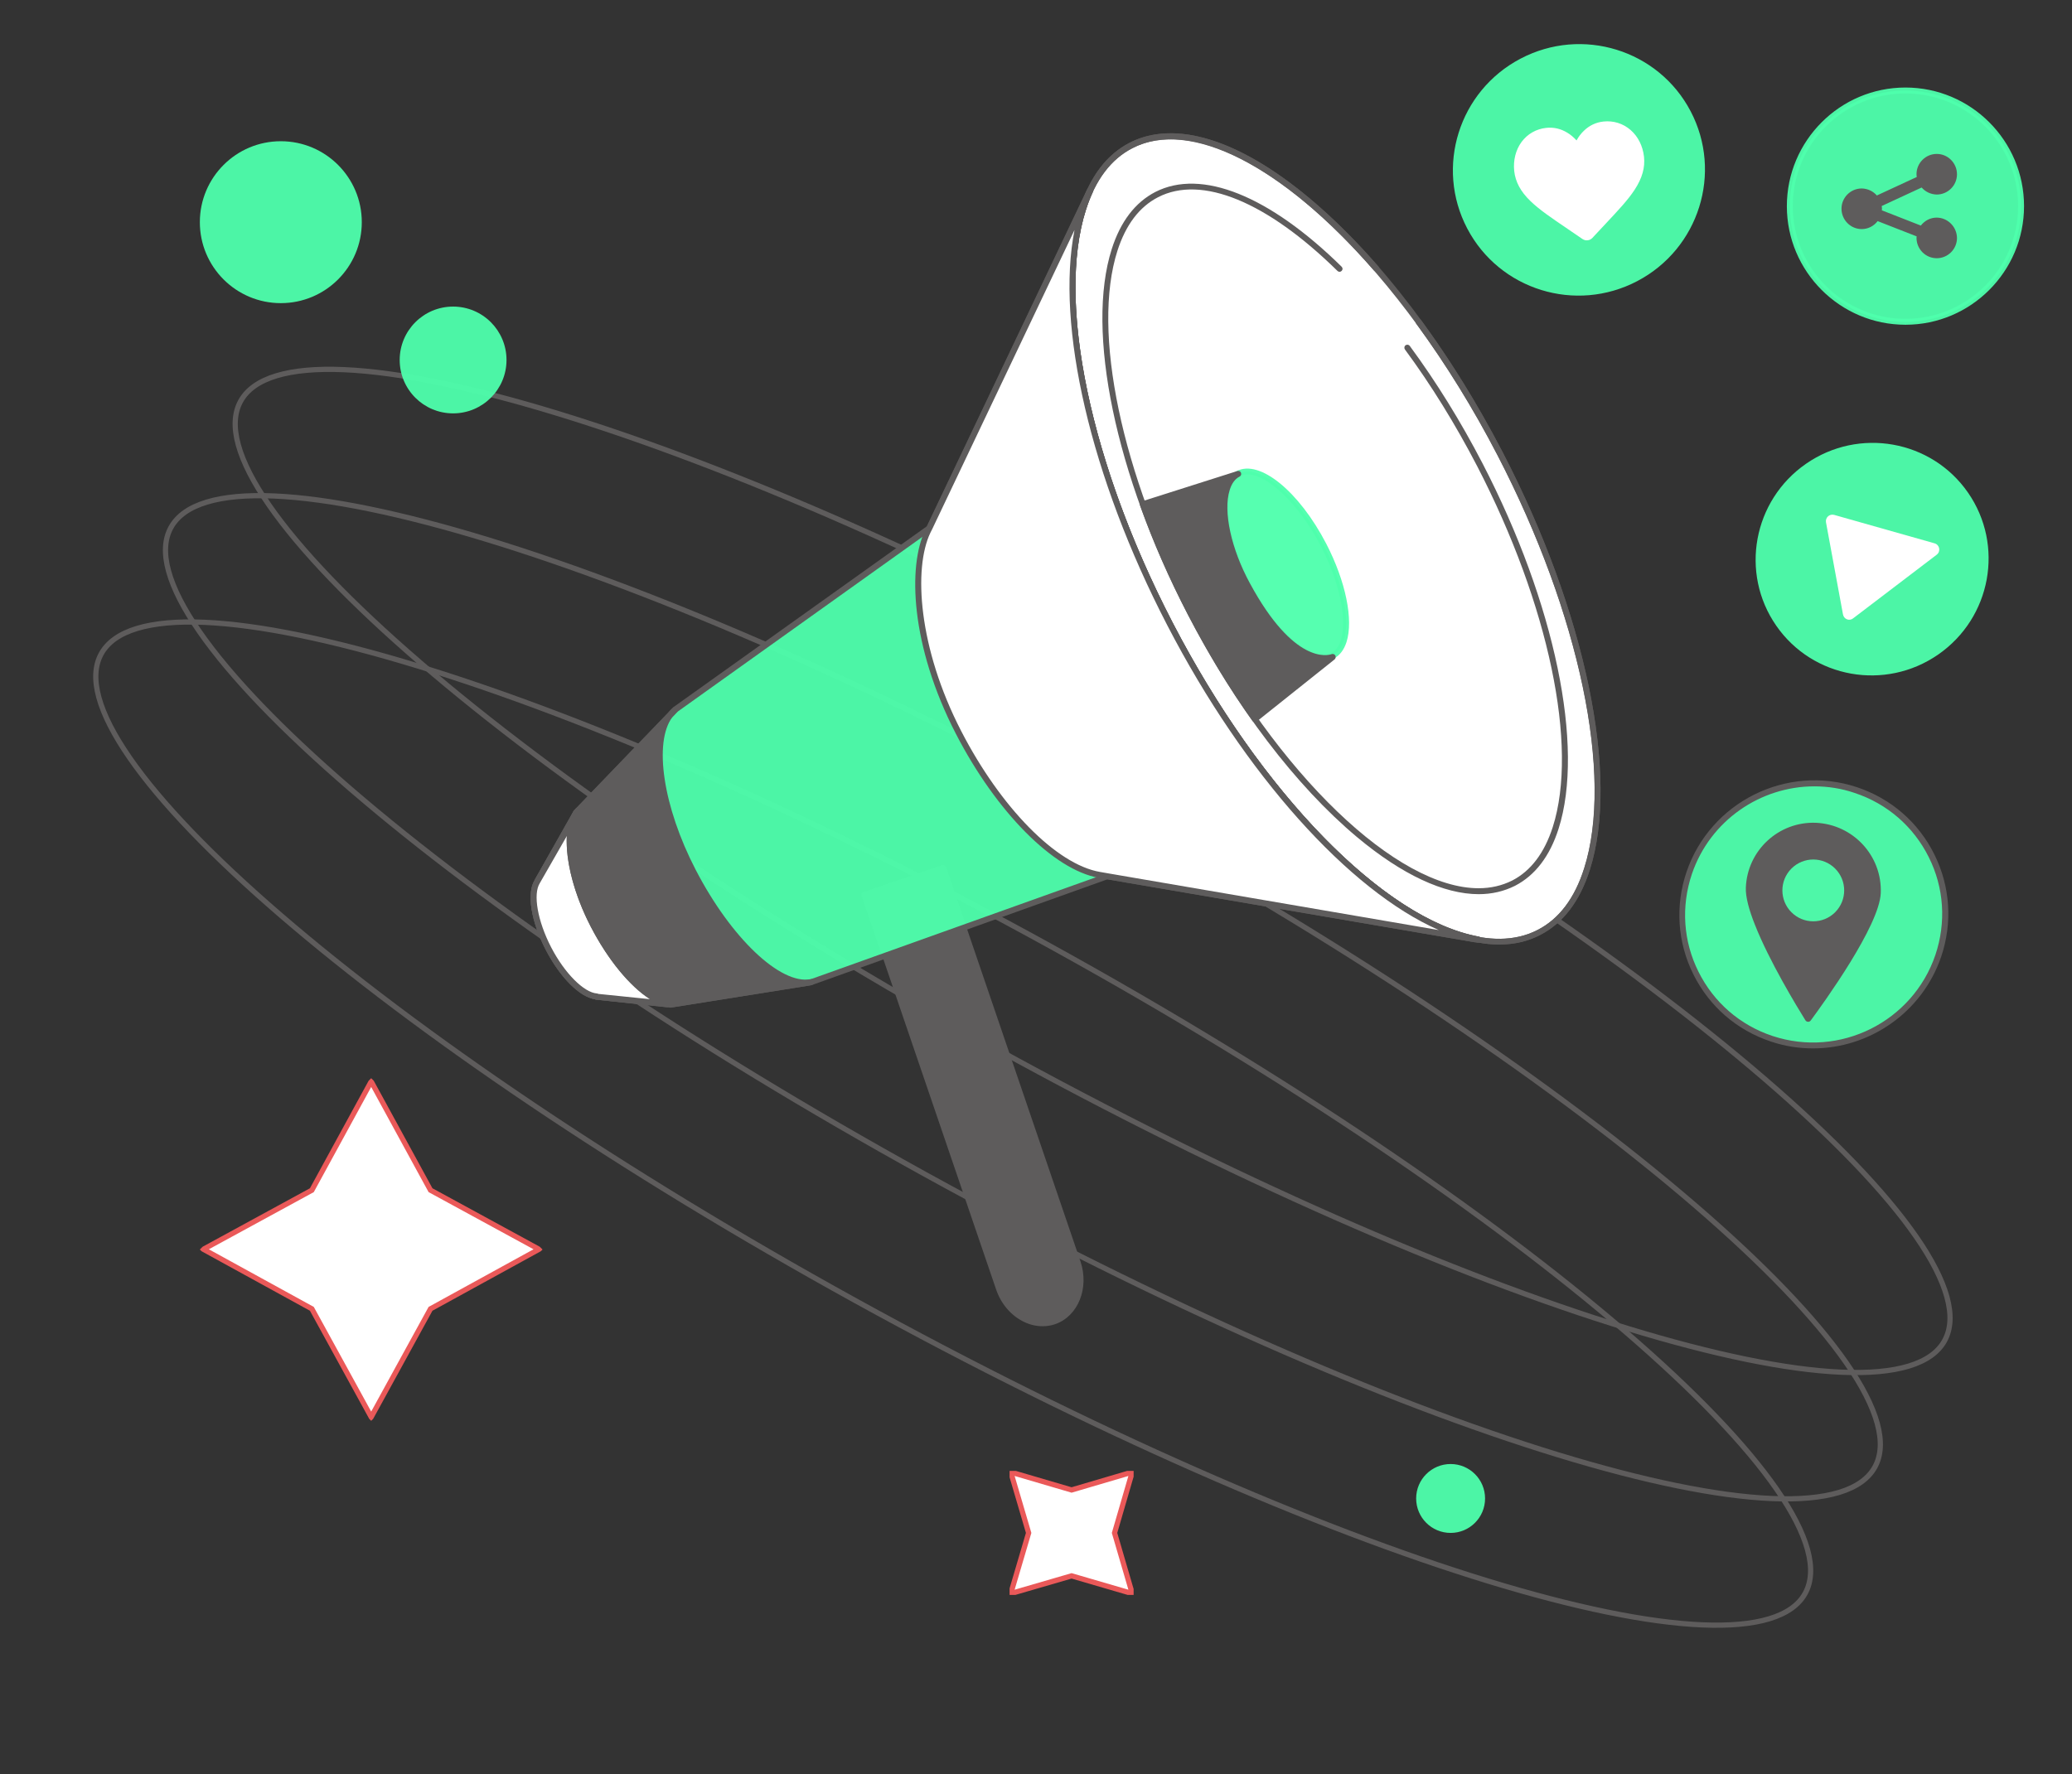 <svg width="397" height="340" viewBox="0 0 397 340" fill="none" xmlns="http://www.w3.org/2000/svg">
<rect x="0" y="0" width="397" height="340" fill="#333333" stroke="none"/>
<g clip-path="url(#clip0_640_3719)">
<path d="M205.319 285.556L216.939 282.133L213.549 293.786L216.939 305.406L205.319 302.015L193.666 305.406L197.09 293.786L193.666 282.133L205.319 285.556Z" fill="white" stroke="#EA5959" stroke-miterlimit="10"/>
</g>
<g clip-path="url(#clip1_640_3719)">
<path d="M82.489 228.103L103.269 239.425L82.489 250.839L71.121 271.573L59.753 250.839L38.973 239.425L59.753 228.103L71.121 207.277L82.489 228.103Z" fill="white" stroke="#EA5959" stroke-miterlimit="10"/>
</g>
<path d="M372.584 256.954C371.358 259.176 369.067 260.799 365.729 261.812C362.389 262.824 358.045 263.21 352.799 262.984C342.309 262.531 328.328 259.638 311.819 254.586C278.81 244.483 235.802 225.777 190.626 200.858C145.449 175.939 106.685 149.539 80.531 127.009C67.451 115.741 57.545 105.458 51.567 96.827C48.577 92.51 46.586 88.63 45.661 85.265C44.736 81.901 44.888 79.098 46.113 76.875C47.339 74.653 49.63 73.03 52.968 72.018C56.308 71.005 60.652 70.619 65.898 70.846C76.388 71.298 90.369 74.191 106.878 79.244C139.886 89.347 182.895 108.053 228.071 132.971C273.247 157.89 312.012 184.29 338.166 206.82C351.246 218.089 361.151 228.371 367.13 237.003C370.12 241.319 372.111 245.199 373.036 248.565C373.96 251.928 373.809 254.732 372.584 256.954Z" stroke="#5E5C5C"/>
<path d="M359.227 281.166C358.001 283.388 355.71 285.011 352.373 286.024C349.032 287.036 344.688 287.422 339.442 287.196C328.953 286.743 314.971 283.85 298.463 278.798C265.454 268.695 222.445 249.989 177.269 225.07C132.093 200.151 93.328 173.751 67.174 151.221C54.094 139.953 44.189 129.67 38.21 121.038C35.221 116.722 33.229 112.842 32.304 109.476C31.38 106.113 31.531 103.31 32.757 101.087C33.983 98.865 36.273 97.242 39.611 96.23C42.951 95.217 47.295 94.831 52.541 95.058C63.031 95.51 77.013 98.403 93.521 103.456C126.53 113.559 169.539 132.265 214.715 157.183C259.891 182.102 298.656 208.502 324.81 231.032C337.89 242.3 347.795 252.583 353.773 261.215C356.763 265.531 358.754 269.411 359.679 272.777C360.604 276.14 360.453 278.944 359.227 281.166Z" stroke="#5E5C5C"/>
<path d="M345.873 305.378C344.647 307.6 342.356 309.223 339.018 310.235C335.678 311.248 331.334 311.634 326.088 311.408C315.598 310.955 301.617 308.062 285.108 303.009C252.099 292.906 209.091 274.2 163.915 249.282C118.738 224.363 79.974 197.963 53.82 175.433C40.74 164.164 30.834 153.882 24.856 145.25C21.866 140.934 19.875 137.054 18.95 133.688C18.025 130.325 18.177 127.521 19.402 125.299C20.628 123.077 22.919 121.454 26.257 120.441C29.597 119.429 33.941 119.043 39.187 119.269C49.677 119.722 63.658 122.615 80.167 127.667C113.176 137.77 156.184 156.476 201.36 181.395C246.536 206.314 285.301 232.714 311.455 255.244C324.535 266.512 334.44 276.795 340.419 285.426C343.409 289.743 345.4 293.623 346.325 296.988C347.249 300.352 347.098 303.155 345.873 305.378Z" stroke="#5E5C5C"/>
<ellipse cx="86.815" cy="68.991" rx="10.233" ry="10.233" fill="#4EFFAC" fill-opacity="0.95"/>
<ellipse cx="277.941" cy="287.184" rx="6.602" ry="6.602" fill="#4EFFAC" fill-opacity="0.95"/>
<ellipse cx="53.806" cy="42.582" rx="15.514" ry="15.515" fill="#4EFFAC" fill-opacity="0.95"/>
<path d="M202.001 253.244C197.839 254.666 193.083 251.848 191.428 246.96L165.682 171.525L180.726 166.379L206.499 241.917C208.153 246.753 206.137 251.822 202.001 253.244Z" fill="#5E5C5C"/>
<path d="M199.752 254.175C198.537 254.175 197.296 253.891 196.107 253.296C193.703 252.106 191.79 249.882 190.86 247.141L165.113 171.706C165.01 171.422 165.165 171.086 165.475 170.982L180.52 165.836C180.675 165.784 180.83 165.784 180.959 165.862C181.088 165.939 181.192 166.043 181.243 166.198L207.016 241.736C208.748 246.857 206.576 252.261 202.156 253.787C201.406 254.046 200.579 254.175 199.752 254.175ZM166.405 171.887L191.971 246.779C192.798 249.236 194.504 251.253 196.624 252.287C198.33 253.115 200.166 253.27 201.82 252.701C205.646 251.382 207.507 246.624 205.956 242.098L180.364 167.103L166.405 171.887Z" fill="#5E5C5C"/>
<path d="M178.063 101.261L129.387 135.992L110.439 155.672L102.994 168.835L102.968 168.938C101.495 171.214 102.348 176.464 105.114 181.817C107.828 187.092 111.654 190.764 114.343 190.971L114.265 191.023L128.56 192.575L155.315 188.308L212.107 167.981L282.704 180.084L283.195 180.11C265.462 176.8 241.525 153.086 224.128 119.545C206.756 86.03 201.224 52.902 208.85 36.559H208.824L178.451 100.434L178.063 101.261Z" fill="#4EFFAC" fill-opacity="0.95"/>
<path d="M294.928 178.651C312.375 169.586 309.002 128.493 287.393 86.867C265.784 45.24 234.122 18.843 216.675 27.908C199.228 36.972 202.602 78.065 224.211 119.692C245.819 161.318 277.481 187.715 294.928 178.651Z" fill="white"/>
<path d="M287.255 181.016C279.655 181.016 270.504 176.775 260.655 168.525C247.239 157.302 234.081 140.001 223.612 119.778C207.766 89.159 201.226 57.765 206.964 39.792C208.877 33.792 212.083 29.603 216.451 27.353C225.137 22.905 237.364 26.681 250.909 38.008C264.326 49.231 277.483 66.532 287.952 86.754C303.824 117.373 310.364 148.768 304.6 166.741C302.687 172.74 299.482 176.93 295.113 179.18C292.761 180.421 290.124 181.016 287.255 181.016ZM224.361 26.681C221.699 26.681 219.217 27.224 216.994 28.387C212.884 30.482 209.885 34.465 208.076 40.18C202.415 57.894 208.929 88.953 224.646 119.313C246.05 160.612 277.432 187.041 294.622 178.223C298.732 176.128 301.731 172.146 303.54 166.431C309.201 148.716 302.687 117.658 286.97 87.297C268.332 51.352 242.172 26.681 224.361 26.681Z" fill="#5E5C5C"/>
<path d="M287.254 181.016C279.654 181.016 270.503 176.775 260.654 168.526C247.238 157.302 234.08 140.002 223.611 119.779C207.765 89.16 201.225 57.765 206.963 39.792C208.876 33.793 212.082 29.603 216.45 27.353C222.267 24.354 229.866 25.104 238.423 29.5C246.617 33.715 255.484 41.189 264.118 51.093C264.325 51.326 264.299 51.688 264.066 51.895C263.833 52.102 263.472 52.076 263.265 51.843C245.738 31.724 228.005 22.724 216.993 28.388C212.883 30.483 209.884 34.465 208.075 40.18C202.414 57.895 208.928 88.953 224.645 119.313C243.257 155.233 269.443 179.93 287.228 179.93C289.89 179.93 292.372 179.387 294.595 178.223C298.705 176.129 301.704 172.146 303.513 166.431C309.174 148.716 302.66 117.658 286.943 87.298C282.264 78.247 276.991 69.739 271.33 62.006C271.149 61.748 271.201 61.386 271.459 61.205C271.718 61.024 272.08 61.075 272.261 61.334C277.973 69.118 283.247 77.678 287.977 86.781C303.823 117.374 310.363 148.768 304.599 166.741C302.686 172.741 299.481 176.93 295.112 179.18C292.76 180.421 290.123 181.016 287.254 181.016Z" fill="#5E5C5C"/>
<path d="M255.34 125.661C259.382 123.561 258.605 114.049 253.604 104.416C248.603 94.782 241.272 88.675 237.231 90.775C233.189 92.875 233.966 102.387 238.967 112.02C243.968 121.653 251.298 127.761 255.34 125.661Z" fill="#4EFFAC" fill-opacity="0.95"/>
<path d="M253.572 126.657C249.126 126.657 242.922 120.916 238.45 112.252C234.727 105.063 233.202 97.667 234.572 93.4C235.063 91.9 235.865 90.84 236.976 90.271C241.371 88.021 248.893 94.15 254.115 104.21C257.837 111.399 259.362 118.795 257.992 123.062C257.501 124.562 256.7 125.622 255.588 126.191C254.968 126.502 254.296 126.657 253.572 126.657ZM238.992 90.918C238.45 90.918 237.933 91.021 237.493 91.254C236.64 91.694 236.02 92.521 235.632 93.736C234.365 97.719 235.839 104.805 239.432 111.735C244.188 120.916 251.349 127.096 255.045 125.183C255.898 124.743 256.519 123.916 256.907 122.7C258.173 118.692 256.674 111.632 253.107 104.701C248.919 96.659 242.922 90.918 238.992 90.918Z" fill="#4EFFAC" fill-opacity="0.95"/>
<path d="M283.325 171.37C276.656 171.37 268.642 167.646 260.008 160.431C248.273 150.604 236.743 135.45 227.592 117.761C213.711 90.97 207.998 63.48 213.013 47.731C214.693 42.455 217.511 38.783 221.363 36.792C230.203 32.266 243.206 37.49 257.062 51.119C257.294 51.351 257.294 51.688 257.062 51.92C256.829 52.153 256.493 52.153 256.26 51.92C242.766 38.654 230.229 33.482 221.88 37.801C218.312 39.637 215.701 43.076 214.099 48.067C209.161 63.532 214.848 90.685 228.601 117.244C244.86 148.664 267.738 170.232 283.299 170.232C285.626 170.232 287.771 169.741 289.736 168.758C293.303 166.922 295.914 163.482 297.517 158.491C302.454 143.027 296.767 115.873 283.015 89.314C278.853 81.298 274.2 73.772 269.185 66.971C269.004 66.713 269.056 66.35 269.314 66.169C269.573 65.988 269.935 66.04 270.116 66.299C275.182 73.178 279.861 80.729 284.049 88.797C297.93 115.589 303.643 143.078 298.628 158.827C296.948 164.103 294.13 167.775 290.279 169.766C288.159 170.827 285.833 171.37 283.325 171.37Z" fill="#5E5C5C"/>
<path d="M128.587 193.119C128.561 193.119 128.535 193.119 128.535 193.119L114.24 191.567C114.162 191.567 114.085 191.541 114.007 191.489C111.06 191.024 107.338 187.3 104.624 182.076C101.728 176.568 100.875 171.189 102.452 168.655L102.478 168.577L109.923 155.388C109.949 155.337 109.975 155.311 110 155.285L128.948 135.605C128.974 135.579 129 135.553 129.026 135.527L177.572 100.874L208.282 36.301C208.36 36.172 208.463 36.068 208.618 36.017C208.773 35.965 208.928 35.965 209.058 36.042C209.342 36.172 209.471 36.508 209.342 36.792C201.561 53.472 207.714 86.625 224.619 119.261C241.551 151.949 265.152 176.154 283.325 179.49C283.609 179.542 283.816 179.801 283.79 180.111C283.764 180.395 283.506 180.602 283.221 180.628L282.73 180.602C282.704 180.602 282.679 180.602 282.653 180.602L212.186 168.525L155.522 188.8C155.496 188.8 155.445 188.826 155.419 188.826L128.664 193.093C128.638 193.119 128.612 193.119 128.587 193.119ZM114.653 190.481L128.587 191.981L155.212 187.714L211.979 167.413C212.082 167.388 212.16 167.362 212.263 167.388L275.699 178.249C258.561 170.724 238.527 148.509 223.663 119.804C208.903 91.306 202.311 62.368 205.93 44.085L178.581 101.495C178.529 101.573 178.477 101.65 178.4 101.702L129.776 136.433L110.905 156.009L103.46 169.198C103.46 169.224 103.434 169.249 103.434 169.249C102.09 171.344 102.995 176.516 105.606 181.559C108.165 186.498 111.862 190.222 114.395 190.403C114.498 190.403 114.576 190.429 114.653 190.481Z" fill="#5E5C5C"/>
<path d="M178.141 101.055L208.825 36.533H208.851C201.225 52.877 206.783 86.004 224.128 119.519C241.525 153.086 265.462 176.8 283.247 180.059L282.756 180.033L212.263 167.956L210.634 167.671C202.44 166.223 191.505 155.569 183.673 140.363C175.633 124.769 174.212 109.227 177.779 101.831L178.141 101.055Z" fill="white"/>
<path d="M283.247 180.628C283.247 180.628 283.221 180.628 283.247 180.628L282.73 180.602C282.704 180.602 282.679 180.602 282.653 180.602L212.16 168.525L210.531 168.24C201.871 166.715 190.885 155.621 183.156 140.647C174.393 123.631 173.953 108.477 177.262 101.598L177.65 100.822L208.334 36.326C208.411 36.197 208.515 36.094 208.67 36.042C208.825 35.99 208.98 35.99 209.109 36.068C209.394 36.197 209.523 36.533 209.394 36.818C201.613 53.498 207.765 86.651 224.671 119.287C241.603 151.974 265.204 176.18 283.377 179.516C283.661 179.567 283.868 179.826 283.842 180.136C283.764 180.395 283.532 180.628 283.247 180.628ZM205.878 44.084L178.658 101.314L178.27 102.089C174.987 108.917 175.944 124.174 184.164 140.104C191.738 154.793 202.414 165.654 210.738 167.103L212.366 167.387L275.673 178.248C258.535 170.723 238.501 148.509 223.637 119.804C208.877 91.306 202.285 62.368 205.878 44.084Z" fill="#5E5C5C"/>
<path d="M127.811 193.041C127.785 193.041 127.759 193.041 127.759 193.041L114.214 191.593C114.136 191.593 114.059 191.567 113.981 191.515C111.034 191.05 107.312 187.326 104.598 182.102C101.728 176.568 100.875 171.189 102.452 168.654L102.478 168.577L109.923 155.388C110.078 155.104 110.414 155.026 110.698 155.181C110.983 155.336 111.06 155.672 110.905 155.957L103.46 169.197C103.46 169.223 103.434 169.249 103.434 169.249C102.09 171.344 102.995 176.516 105.606 181.559C108.165 186.498 111.862 190.222 114.395 190.403C114.472 190.403 114.576 190.429 114.627 190.481L127.863 191.903C128.173 191.929 128.406 192.213 128.354 192.524C128.328 192.808 128.095 193.041 127.811 193.041Z" fill="#5E5C5C"/>
<path d="M128.715 192.473C124.321 192.162 118.168 185.93 113.696 177.318C108.966 168.19 107.854 158.751 110.749 155.389L103.02 168.836L102.968 168.94C101.495 171.215 102.348 176.465 105.114 181.818C107.828 187.094 111.654 190.766 114.343 190.973L114.265 191.024L128.715 192.473Z" fill="white"/>
<path d="M128.716 193.041C128.69 193.041 128.69 193.041 128.664 193.041C128.561 193.041 128.431 193.015 128.328 193.015L114.214 191.593C114.136 191.593 114.059 191.567 113.981 191.515C111.034 191.05 107.312 187.326 104.598 182.102C101.728 176.568 100.875 171.189 102.452 168.655L102.478 168.577L109.277 156.733C109.535 156.061 109.871 155.466 110.285 154.975C110.466 154.742 110.802 154.716 111.034 154.871C111.267 155.052 111.345 155.363 111.189 155.621L110.233 157.25C108.708 161.362 110.207 169.431 114.136 176.982C118.402 185.231 124.218 191.257 128.38 191.8L128.69 191.826C129 191.852 129.233 192.136 129.207 192.446C129.233 192.808 129 193.041 128.716 193.041ZM114.627 190.481L124.502 191.49C120.702 189.059 116.515 184.042 113.18 177.577C109.949 171.344 108.346 164.879 108.604 160.224L103.46 169.198C103.46 169.224 103.434 169.25 103.434 169.25C102.09 171.344 102.995 176.516 105.606 181.559C108.165 186.499 111.862 190.222 114.395 190.403C114.472 190.403 114.576 190.429 114.627 190.481Z" fill="#5E5C5C"/>
<path d="M154.359 188.412L155.496 188.18C149.344 189.473 139.624 180.163 132.774 166.948C125.768 153.449 124.45 139.976 129.413 135.993L128.767 136.64L110.801 155.311C107.854 158.621 108.94 168.112 113.696 177.292C118.272 186.137 124.76 192.446 129.181 192.421L154.359 188.412Z" fill="#5E5C5C"/>
<path d="M129.155 193.016C124.45 193.016 117.91 186.68 113.18 177.577C108.372 168.267 107.157 158.544 110.362 154.949L127.992 136.64C128.302 136.226 128.664 135.864 129.052 135.554C129.284 135.373 129.62 135.399 129.827 135.605C130.034 135.838 130.034 136.174 129.827 136.381L128.819 137.441C125.226 142.252 127.009 154.561 133.291 166.69C140.064 179.775 149.525 188.749 155.315 187.662L155.393 187.637C155.703 187.585 155.987 187.766 156.065 188.076C156.117 188.387 155.936 188.671 155.625 188.749C155.6 188.749 155.574 188.749 155.548 188.774L154.488 188.981H154.462L129.284 192.99C129.233 192.99 129.181 193.016 129.155 193.016ZM126.492 139.847L111.215 155.725C108.372 158.932 109.664 168.293 114.214 177.06C118.66 185.645 124.941 191.852 129.155 191.878L151.386 188.335C145.389 186.214 137.996 178.223 132.283 167.233C126.854 156.759 124.76 146.105 126.492 139.847Z" fill="#5E5C5C"/>
<path d="M237.234 90.763C233.176 92.832 233.771 102.426 238.941 111.994C247.6 128.002 254.502 126.114 255.304 125.829C255.329 125.829 255.329 125.855 255.304 125.855L240.44 137.829C236.071 131.7 231.909 124.873 228.084 117.502C224.439 110.442 221.363 103.408 218.933 96.581L237.234 90.763Z" fill="#5E5C5C"/>
<path d="M240.44 138.397C240.414 138.397 240.388 138.397 240.363 138.397C240.207 138.372 240.078 138.294 239.975 138.165C235.503 131.881 231.341 125.002 227.593 117.787C224 110.856 220.898 103.796 218.416 96.814C218.364 96.659 218.364 96.504 218.442 96.374C218.519 96.245 218.623 96.141 218.778 96.09L237.08 90.271C237.364 90.194 237.674 90.323 237.778 90.607C237.881 90.892 237.778 91.202 237.519 91.332C236.64 91.771 235.994 92.65 235.606 93.943C234.34 98.004 235.891 105.193 239.484 111.787C247.937 127.407 254.451 125.622 255.149 125.364C255.407 125.26 255.718 125.39 255.847 125.622C255.976 125.855 255.924 126.191 255.718 126.372L240.802 138.268C240.699 138.346 240.569 138.397 240.44 138.397ZM219.683 96.943C222.138 103.693 225.137 110.52 228.601 117.244C232.22 124.226 236.252 130.872 240.569 137.001L253.469 126.605C250.522 126.476 244.964 124.278 238.45 112.253C234.676 105.296 233.125 97.952 234.495 93.53C234.676 92.961 234.882 92.469 235.141 92.004L219.683 96.943Z" fill="#5E5C5C"/>
<path d="M313.715 53.87C325.532 47.661 330.103 33.086 323.924 21.314C317.745 9.542 303.155 5.032 291.338 11.24C279.52 17.449 274.95 32.024 281.129 43.796C287.308 55.568 301.897 60.078 313.715 53.87Z" fill="#4EFFAC" fill-opacity="0.95"/>
<path d="M291.52 27.223C292.658 25.672 294.338 24.715 296.251 24.508C297.698 24.353 299.043 24.663 300.309 25.439C300.956 25.827 301.524 26.318 302.067 26.913C302.455 26.215 302.92 25.594 303.463 25.077C304.523 24.043 305.789 23.448 307.211 23.293C309.124 23.086 310.985 23.655 312.433 24.922C313.855 26.163 314.759 27.973 314.992 30.016C315.225 32.111 314.656 34.128 313.208 36.352C311.916 38.343 309.951 40.412 307.677 42.843C306.901 43.671 306.022 44.602 305.117 45.584C304.885 45.843 304.549 46.024 304.187 46.05C303.825 46.101 303.489 45.998 303.179 45.791C302.067 45.015 301.007 44.291 300.077 43.671C297.336 41.809 294.958 40.205 293.252 38.55C291.339 36.714 290.357 34.852 290.124 32.758C289.918 30.715 290.409 28.749 291.52 27.223Z" fill="white"/>
<path d="M380.757 55.187C389.408 46.532 389.408 32.499 380.757 23.845C372.105 15.19 358.079 15.19 349.427 23.845C340.776 32.499 340.776 46.532 349.427 55.187C358.079 63.842 372.105 63.842 380.757 55.187Z" fill="#4EFFAC" fill-opacity="0.95"/>
<path d="M365.088 62.238C352.577 62.238 342.366 52.049 342.366 39.507C342.366 26.99 352.551 16.775 365.088 16.775C377.626 16.775 387.811 26.964 387.811 39.507C387.811 52.023 377.626 62.238 365.088 62.238ZM365.088 17.913C353.197 17.913 343.504 27.585 343.504 39.507C343.504 51.403 353.172 61.1 365.088 61.1C376.979 61.1 386.673 51.428 386.673 39.507C386.673 27.611 377.005 17.913 365.088 17.913Z" fill="#4EFFAC" fill-opacity="0.95"/>
<path d="M371.085 41.705C369.844 41.705 368.759 42.3 368.035 43.231L360.564 40.309C360.564 40.205 360.59 40.128 360.59 40.024C360.59 39.843 360.564 39.662 360.538 39.481L368.19 35.938C368.888 36.74 369.922 37.257 371.085 37.283C373.205 37.283 374.963 35.55 374.963 33.404C374.963 31.258 373.231 29.499 371.085 29.499C368.965 29.499 367.208 31.232 367.208 33.378C367.208 33.559 367.233 33.74 367.259 33.921L359.608 37.464C358.91 36.662 357.876 36.145 356.712 36.119C354.593 36.119 352.835 37.852 352.835 39.998C352.835 42.145 354.567 43.903 356.712 43.903C357.953 43.903 359.039 43.309 359.763 42.377L367.233 45.3C367.233 45.403 367.208 45.481 367.208 45.584C367.208 47.731 368.94 49.489 371.085 49.489C373.205 49.489 374.963 47.757 374.963 45.61C374.937 43.464 373.205 41.731 371.085 41.705Z" fill="#5E5C5C"/>
<path d="M371.378 125.432C381.523 118.387 384.072 104.497 377.071 94.407C370.07 84.316 356.171 81.847 346.026 88.891C335.881 95.936 333.333 109.826 340.333 119.917C347.334 130.007 361.234 132.476 371.378 125.432Z" fill="#4EFFAC" fill-opacity="0.95"/>
<path d="M353.121 117.761L349.864 100.098C349.708 99.193 350.536 98.443 351.415 98.676L370.673 104.132C371.655 104.417 371.888 105.684 371.086 106.304L355.059 118.511C354.361 119.08 353.302 118.692 353.121 117.761Z" fill="white"/>
<path d="M358.484 197.781C371.012 191.68 376.254 176.636 370.193 164.18C364.131 151.724 349.062 146.573 336.534 152.674C324.006 158.776 318.763 173.819 324.825 186.275C330.886 198.731 345.956 203.883 358.484 197.781Z" fill="#4EFFAC" fill-opacity="0.95"/>
<path d="M347.381 200.927C344.693 200.927 341.953 200.514 339.29 199.609C332.776 197.436 327.503 192.885 324.452 186.73C321.402 180.601 320.937 173.645 323.134 167.128C327.684 153.706 342.315 146.388 355.783 150.862C362.297 153.034 367.57 157.585 370.621 163.74C373.671 169.869 374.136 176.826 371.939 183.342C368.268 194.1 358.161 200.927 347.381 200.927ZM347.64 150.706C337.326 150.706 327.658 157.223 324.168 167.516C322.074 173.748 322.514 180.394 325.435 186.239C328.356 192.109 333.396 196.479 339.626 198.548C352.5 202.815 366.485 195.833 370.827 183.006C372.921 176.774 372.482 170.128 369.561 164.283C366.64 158.413 361.599 154.042 355.369 151.974C352.81 151.094 350.199 150.706 347.64 150.706Z" fill="#5E5C5C"/>
<path d="M360.359 171.162C360.1 177.447 349.476 192.135 346.943 195.575C346.684 195.937 346.141 195.911 345.909 195.523C344.306 192.937 339.007 184.248 336.241 177.214C335.129 174.421 334.431 171.887 334.509 170.102C334.793 162.965 340.816 157.405 347.951 157.689C355.085 158.025 360.643 164.025 360.359 171.162Z" fill="#5E5C5C"/>
<path d="M351.615 174.837C353.927 172.524 353.927 168.775 351.615 166.462C349.303 164.149 345.555 164.149 343.243 166.462C340.932 168.775 340.932 172.524 343.243 174.837C345.555 177.15 349.303 177.15 351.615 174.837Z" fill="#4EFFAC" fill-opacity="0.95"/>
<defs>
<clipPath id="clip0_640_3719">
<rect width="23.767" height="23.767" fill="white" transform="translate(193.437 281.902)"/>
</clipPath>
<clipPath id="clip1_640_3719">
<rect width="46.429" height="46.429" fill="white" transform="translate(71.121 206.641) rotate(45)"/>
</clipPath>
</defs>
</svg>
